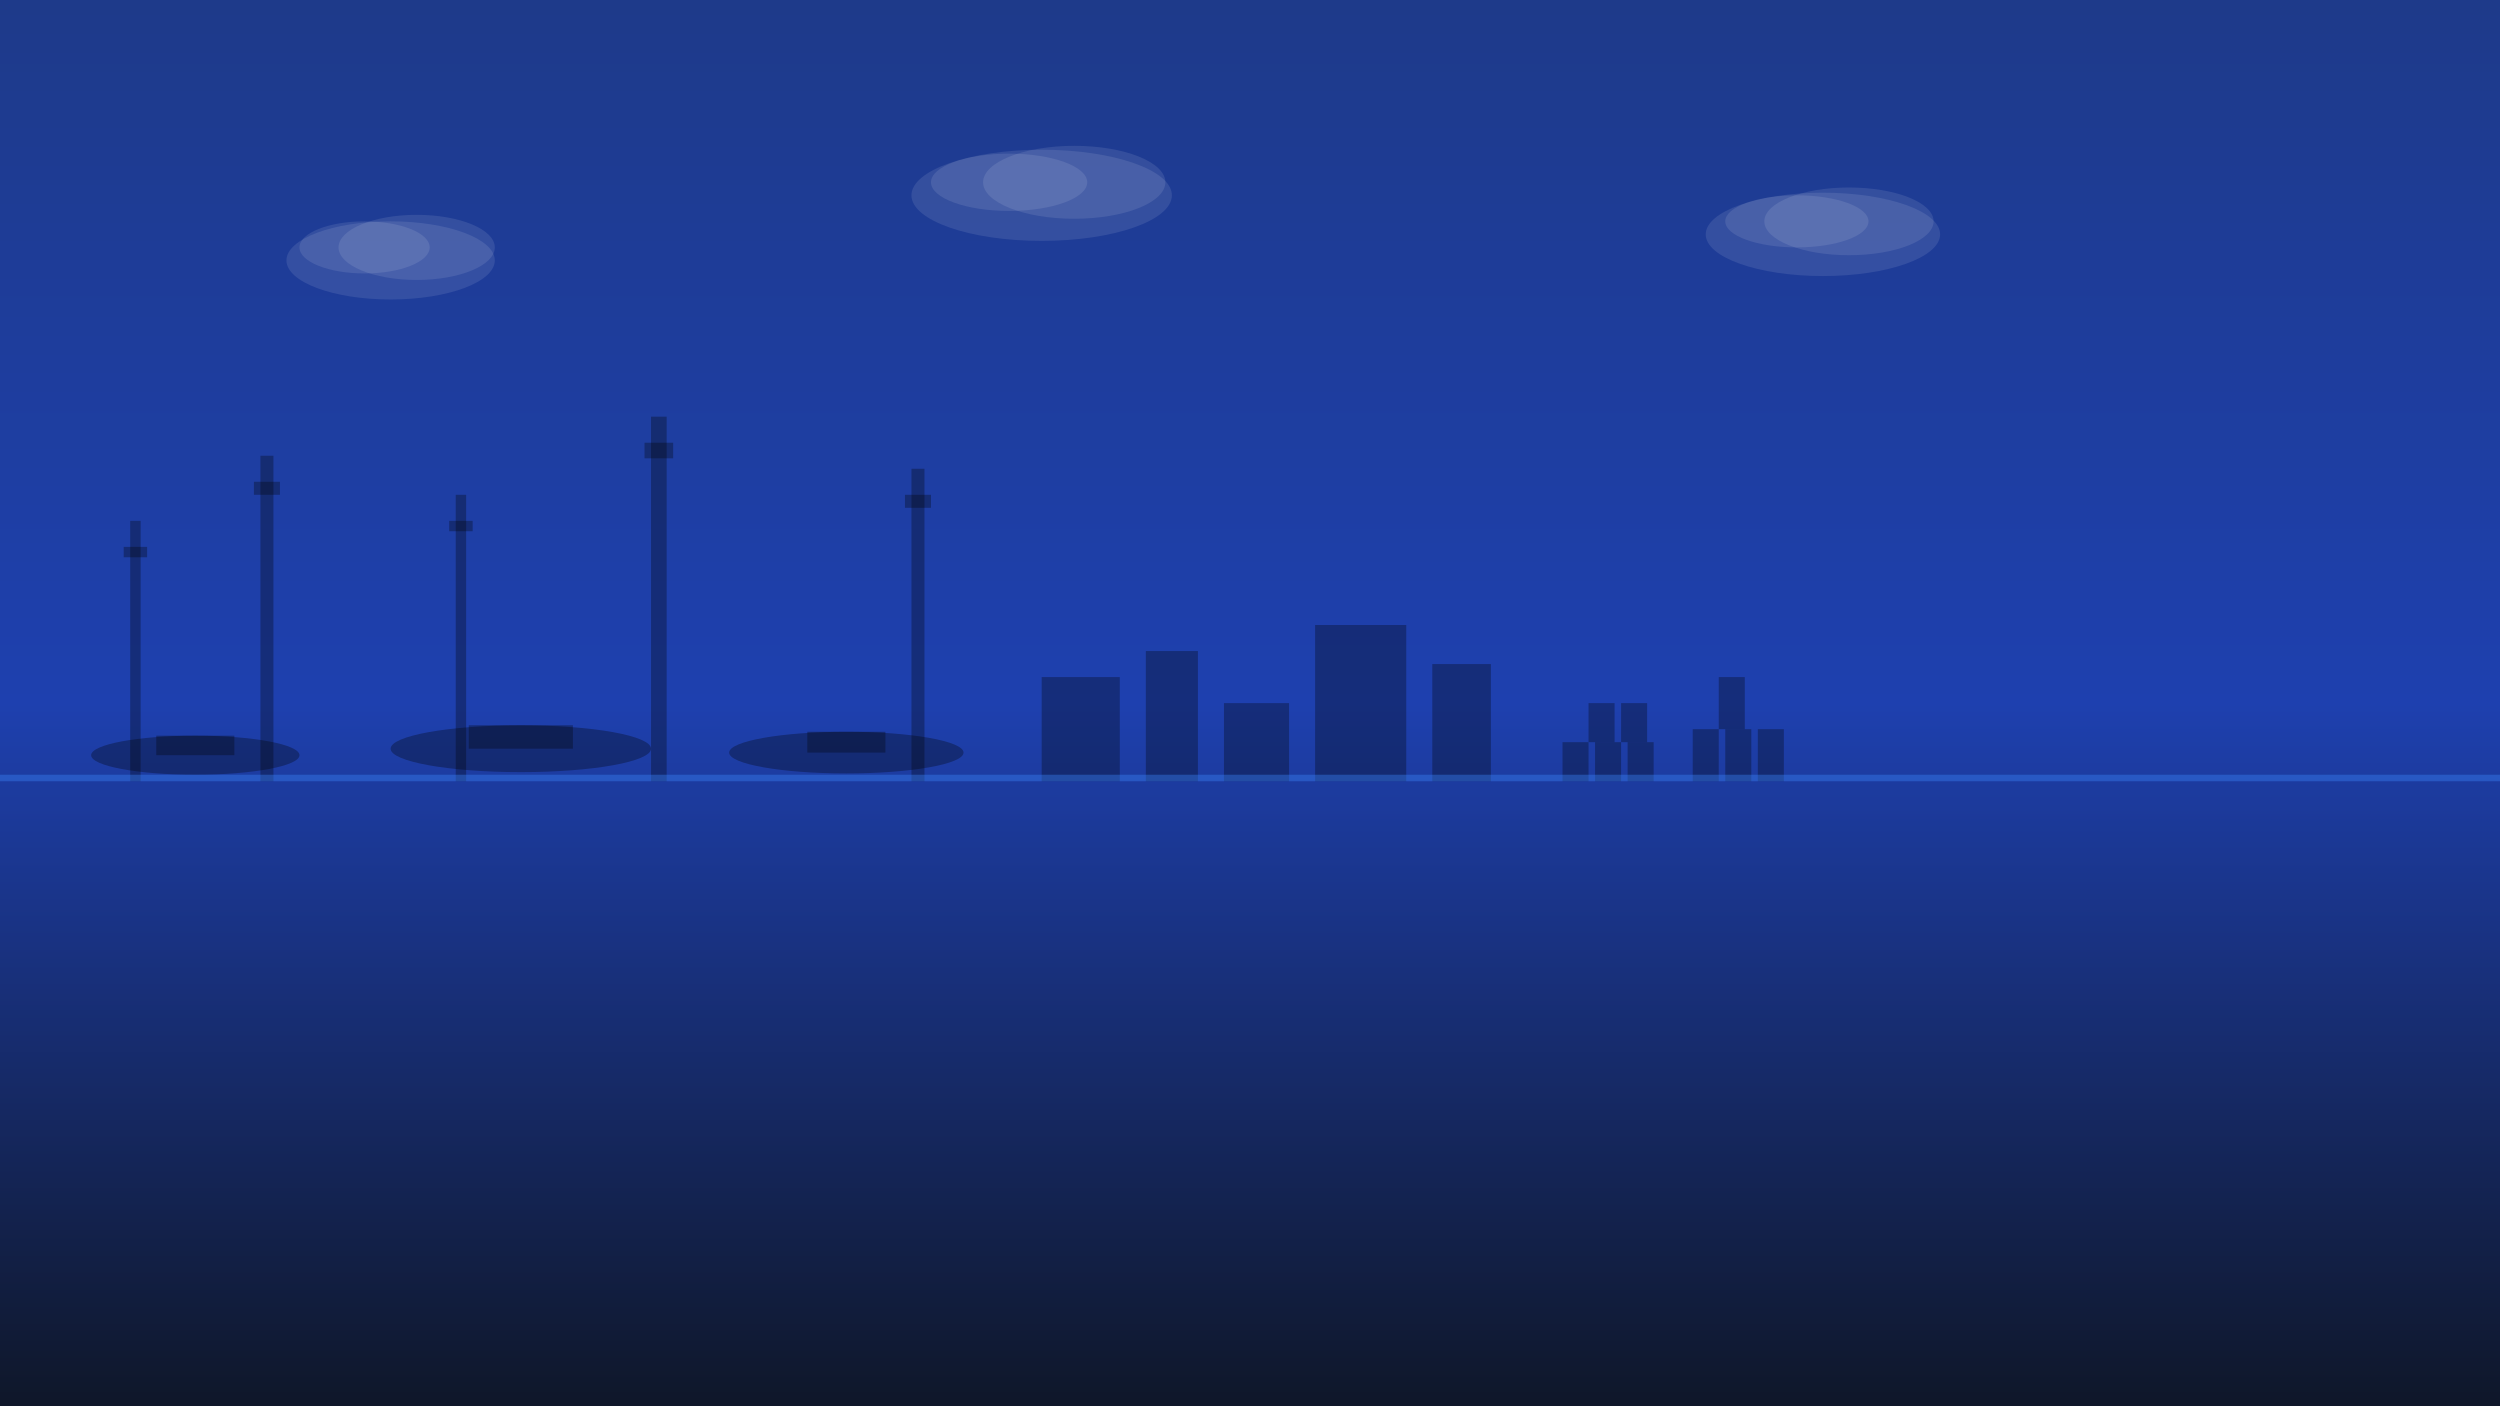 <svg width="1920" height="1080" viewBox="0 0 1920 1080" fill="none" xmlns="http://www.w3.org/2000/svg">
  <rect x="0" y="0" width="1920" height="1080" fill="#333333" stroke="none"/>
  <!-- Background gradient -->
  <defs>
    <linearGradient id="bgGradient" x1="0%" y1="0%" x2="0%" y2="100%">
      <stop offset="0%" style="stop-color:#1e3a8a;stop-opacity:1" />
      <stop offset="50%" style="stop-color:#1e40af;stop-opacity:1" />
      <stop offset="100%" style="stop-color:#0f172a;stop-opacity:1" />
    </linearGradient>
  </defs>
  
  <!-- Background -->
  <rect width="1920" height="1080" fill="url(#bgGradient)"/>
  
  <!-- Port silhouette -->
  <g transform="translate(0, 600)" fill="rgba(0,0,0,0.3)">
    <!-- Cranes -->
    <rect x="100" y="-200" width="8" height="200" />
    <rect x="95" y="-180" width="18" height="8" />
    <rect x="200" y="-250" width="10" height="250" />
    <rect x="195" y="-230" width="20" height="10" />
    <rect x="350" y="-220" width="8" height="220" />
    <rect x="345" y="-200" width="18" height="8" />
    <rect x="500" y="-280" width="12" height="280" />
    <rect x="495" y="-260" width="22" height="12" />
    <rect x="700" y="-240" width="10" height="240" />
    <rect x="695" y="-220" width="20" height="10" />
    
    <!-- Ships -->
    <ellipse cx="150" cy="-20" rx="80" ry="15" />
    <rect x="120" y="-35" width="60" height="15" />
    <ellipse cx="400" cy="-25" rx="100" ry="18" />
    <rect x="360" y="-43" width="80" height="18" />
    <ellipse cx="650" cy="-22" rx="90" ry="16" />
    <rect x="620" y="-38" width="60" height="16" />
    
    <!-- Port buildings -->
    <rect x="800" y="-80" width="60" height="80" />
    <rect x="880" y="-100" width="40" height="100" />
    <rect x="940" y="-60" width="50" height="60" />
    <rect x="1010" y="-120" width="70" height="120" />
    <rect x="1100" y="-90" width="45" height="90" />
    
    <!-- Containers -->
    <rect x="1200" y="-30" width="20" height="30" />
    <rect x="1225" y="-30" width="20" height="30" />
    <rect x="1250" y="-30" width="20" height="30" />
    <rect x="1220" y="-60" width="20" height="30" />
    <rect x="1245" y="-60" width="20" height="30" />
    
    <rect x="1300" y="-40" width="20" height="40" />
    <rect x="1325" y="-40" width="20" height="40" />
    <rect x="1350" y="-40" width="20" height="40" />
    <rect x="1320" y="-80" width="20" height="40" />
    
    <!-- Water line -->
    <rect x="0" y="-5" width="1920" height="5" fill="rgba(59, 130, 246, 0.4)" />
  </g>
  
  <!-- Additional atmospheric elements -->
  <g fill="rgba(255,255,255,0.1)">
    <!-- Clouds -->
    <ellipse cx="300" cy="200" rx="80" ry="30" />
    <ellipse cx="320" cy="190" rx="60" ry="25" />
    <ellipse cx="280" cy="190" rx="50" ry="20" />
    
    <ellipse cx="800" cy="150" rx="100" ry="35" />
    <ellipse cx="825" cy="140" rx="70" ry="28" />
    <ellipse cx="775" cy="140" rx="60" ry="22" />
    
    <ellipse cx="1400" cy="180" rx="90" ry="32" />
    <ellipse cx="1420" cy="170" rx="65" ry="26" />
    <ellipse cx="1380" cy="170" rx="55" ry="20" />
  </g>
</svg>